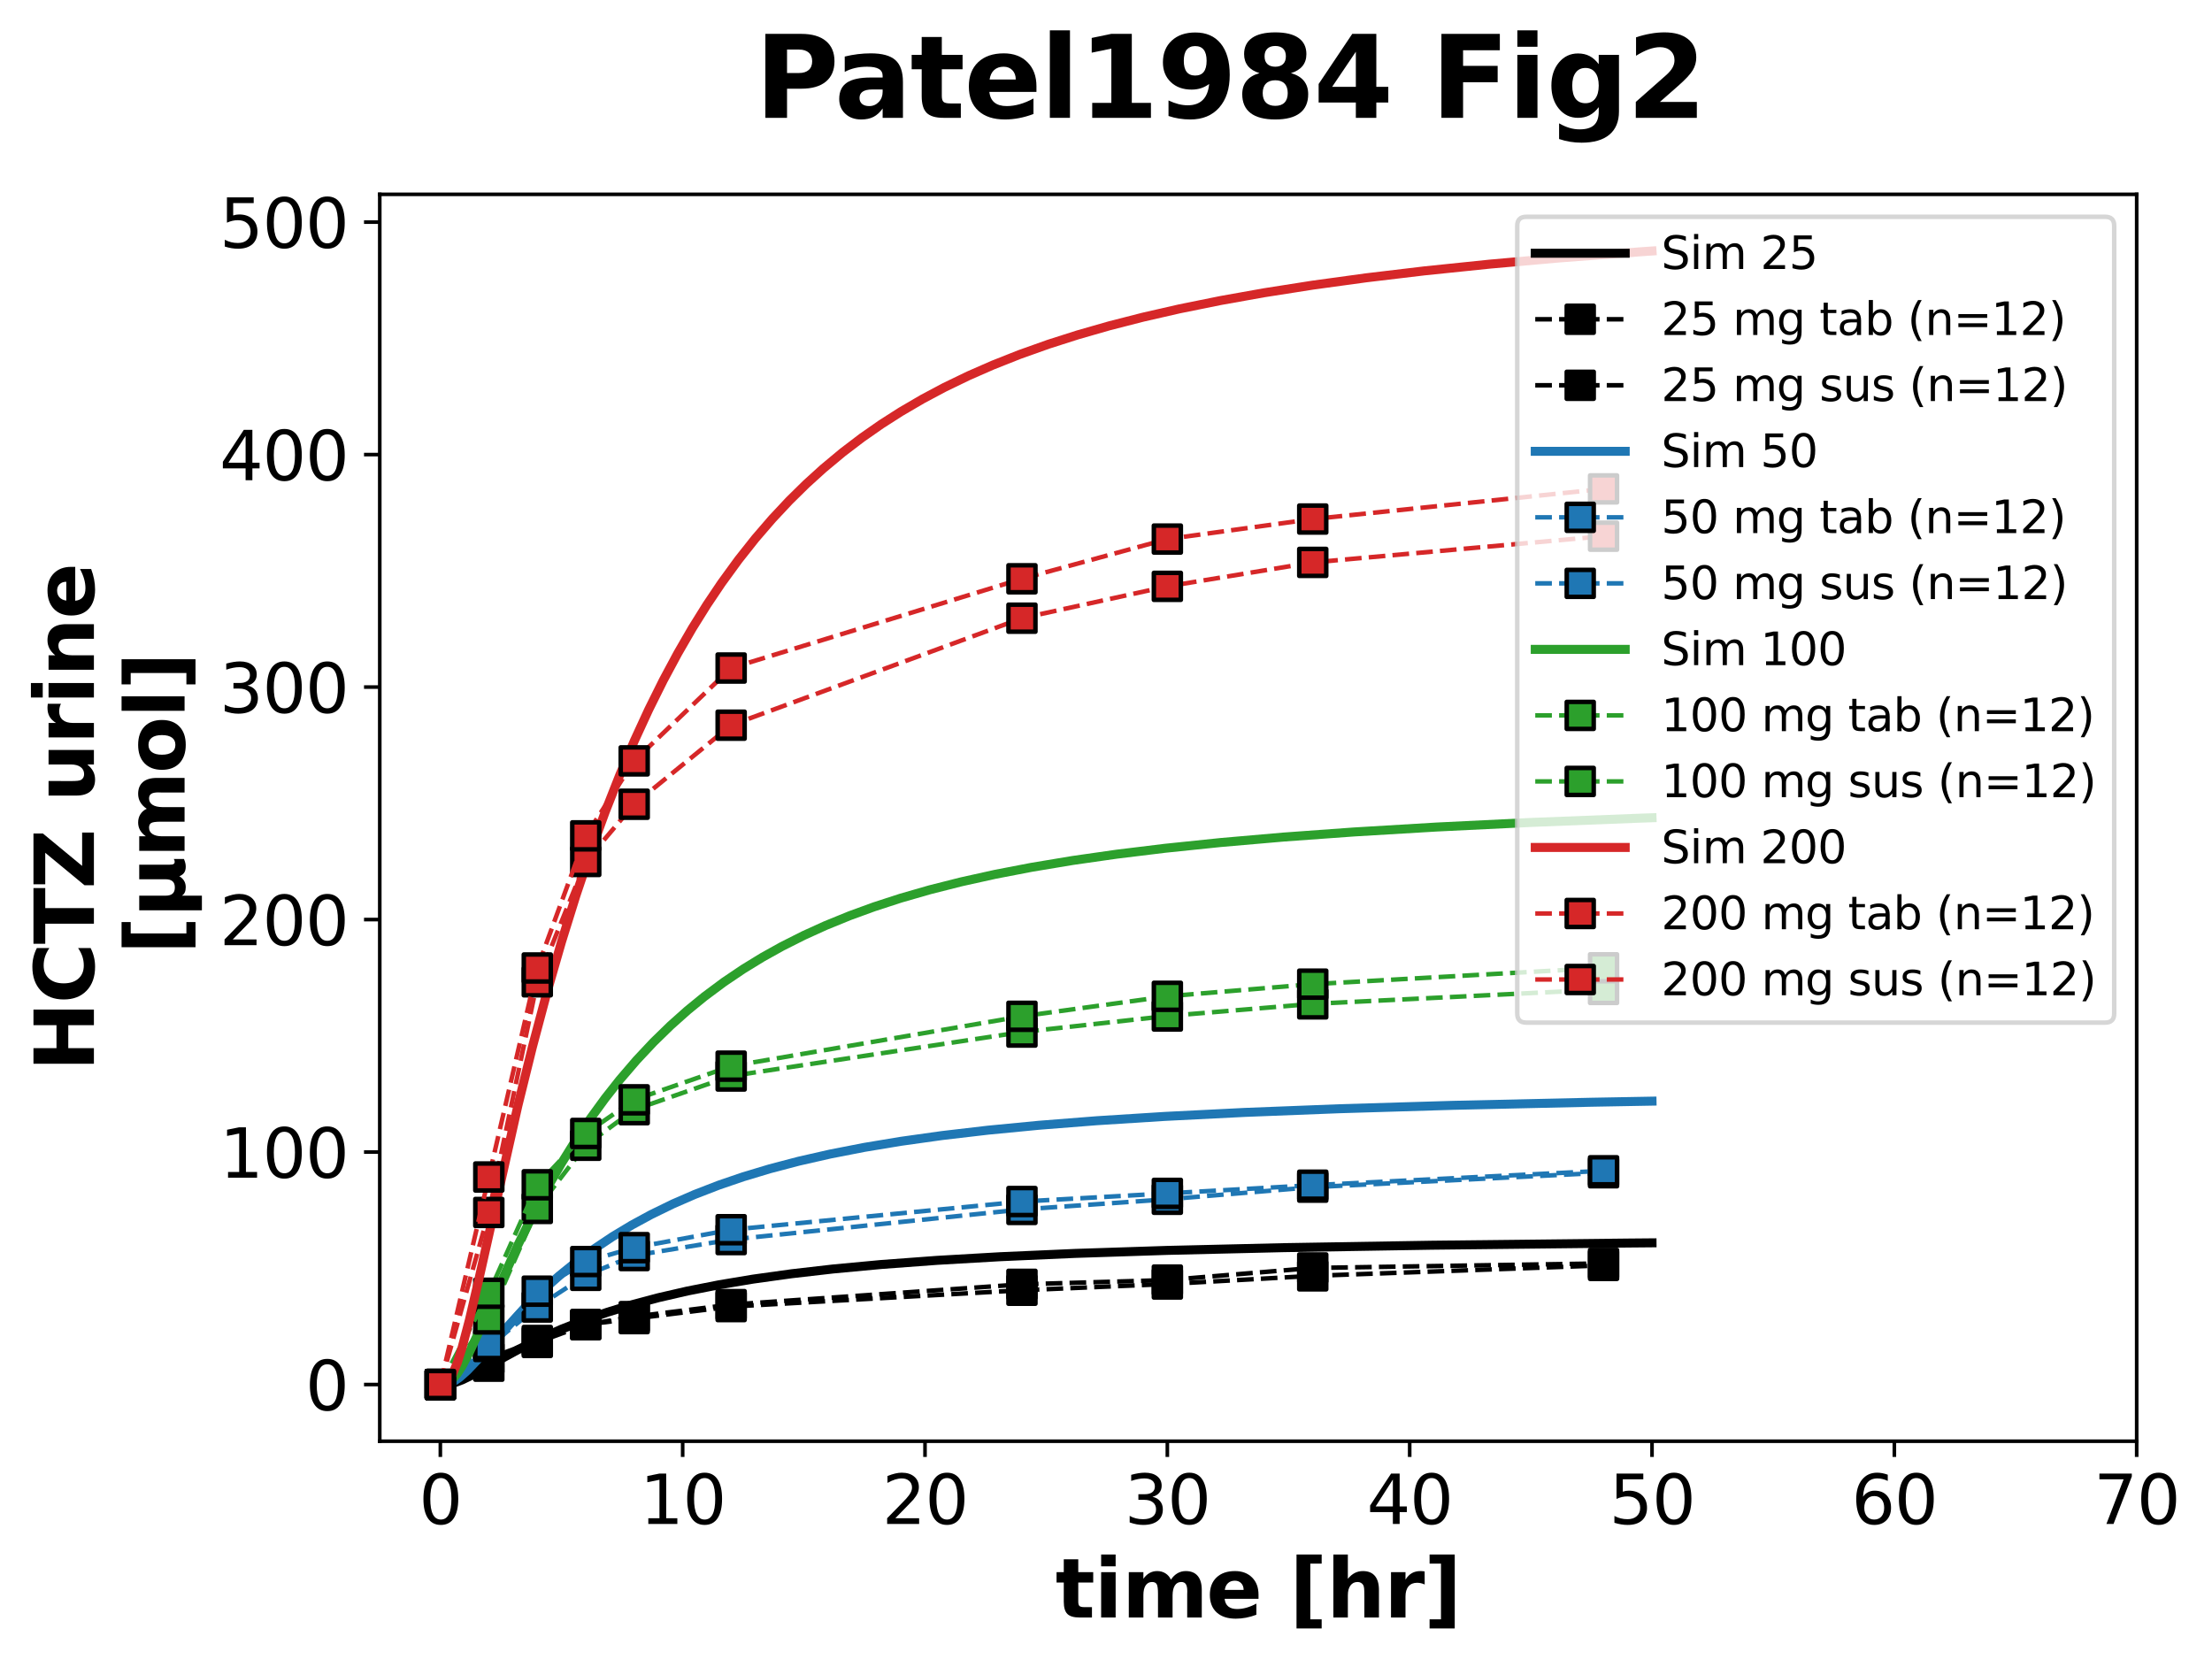 <?xml version="1.0" encoding="utf-8" standalone="no"?>
<!DOCTYPE svg PUBLIC "-//W3C//DTD SVG 1.1//EN"
  "http://www.w3.org/Graphics/SVG/1.1/DTD/svg11.dtd">
<svg xmlns:xlink="http://www.w3.org/1999/xlink" width="491.771pt" height="370.538pt" viewBox="0 0 491.771 370.538" xmlns="http://www.w3.org/2000/svg" version="1.1">
 <defs>
  <style type="text/css">*{stroke-linejoin: round; stroke-linecap: butt}</style>
 </defs>
 <g id="figure_1">
  <g id="patch_1">
   <path d="M -0 370.538 
L 491.771 370.538 
L 491.771 0 
L -0 0 
z
" style="fill: #ffffff"/>
  </g>
  <g id="axes_1">
   <g id="patch_2">
    <path d="M 84.428 320.4 
L 475.028 320.4 
L 475.028 43.2 
L 84.428 43.2 
z
" style="fill: #ffffff"/>
   </g>
   <g id="matplotlib.axis_1">
    <g id="xtick_1">
     <g id="line2d_1">
      <defs>
       <path id="m428444a5f5" d="M 0 0 
L 0 3.5 
" style="stroke: #000000; stroke-width: 0.8"/>
      </defs>
      <g>
       <use xlink:href="#m428444a5f5" x="97.897" y="320.4" style="stroke: #000000; stroke-width: 0.8"/>
      </g>
     </g>
     <g id="text_1">
      <!-- 0 -->
      <g transform="translate(93.125 338.798) scale(0.15 -0.15)">
       <defs>
        <path id="DejaVuSans-30" d="M 2034 4250 
Q 1547 4250 1301 3770 
Q 1056 3291 1056 2328 
Q 1056 1369 1301 889 
Q 1547 409 2034 409 
Q 2525 409 2770 889 
Q 3016 1369 3016 2328 
Q 3016 3291 2770 3770 
Q 2525 4250 2034 4250 
z
M 2034 4750 
Q 2819 4750 3233 4129 
Q 3647 3509 3647 2328 
Q 3647 1150 3233 529 
Q 2819 -91 2034 -91 
Q 1250 -91 836 529 
Q 422 1150 422 2328 
Q 422 3509 836 4129 
Q 1250 4750 2034 4750 
z
" transform="scale(0.016)"/>
       </defs>
       <use xlink:href="#DejaVuSans-30"/>
      </g>
     </g>
    </g>
    <g id="xtick_2">
     <g id="line2d_2">
      <g>
       <use xlink:href="#m428444a5f5" x="151.772" y="320.4" style="stroke: #000000; stroke-width: 0.8"/>
      </g>
     </g>
     <g id="text_2">
      <!-- 10 -->
      <g transform="translate(142.229 338.798) scale(0.15 -0.15)">
       <defs>
        <path id="DejaVuSans-31" d="M 794 531 
L 1825 531 
L 1825 4091 
L 703 3866 
L 703 4441 
L 1819 4666 
L 2450 4666 
L 2450 531 
L 3481 531 
L 3481 0 
L 794 0 
L 794 531 
z
" transform="scale(0.016)"/>
       </defs>
       <use xlink:href="#DejaVuSans-31"/>
       <use xlink:href="#DejaVuSans-30" x="63.623"/>
      </g>
     </g>
    </g>
    <g id="xtick_3">
     <g id="line2d_3">
      <g>
       <use xlink:href="#m428444a5f5" x="205.648" y="320.4" style="stroke: #000000; stroke-width: 0.8"/>
      </g>
     </g>
     <g id="text_3">
      <!-- 20 -->
      <g transform="translate(196.105 338.798) scale(0.15 -0.15)">
       <defs>
        <path id="DejaVuSans-32" d="M 1228 531 
L 3431 531 
L 3431 0 
L 469 0 
L 469 531 
Q 828 903 1448 1529 
Q 2069 2156 2228 2338 
Q 2531 2678 2651 2914 
Q 2772 3150 2772 3378 
Q 2772 3750 2511 3984 
Q 2250 4219 1831 4219 
Q 1534 4219 1204 4116 
Q 875 4013 500 3803 
L 500 4441 
Q 881 4594 1212 4672 
Q 1544 4750 1819 4750 
Q 2544 4750 2975 4387 
Q 3406 4025 3406 3419 
Q 3406 3131 3298 2873 
Q 3191 2616 2906 2266 
Q 2828 2175 2409 1742 
Q 1991 1309 1228 531 
z
" transform="scale(0.016)"/>
       </defs>
       <use xlink:href="#DejaVuSans-32"/>
       <use xlink:href="#DejaVuSans-30" x="63.623"/>
      </g>
     </g>
    </g>
    <g id="xtick_4">
     <g id="line2d_4">
      <g>
       <use xlink:href="#m428444a5f5" x="259.524" y="320.4" style="stroke: #000000; stroke-width: 0.8"/>
      </g>
     </g>
     <g id="text_4">
      <!-- 30 -->
      <g transform="translate(249.98 338.798) scale(0.15 -0.15)">
       <defs>
        <path id="DejaVuSans-33" d="M 2597 2516 
Q 3050 2419 3304 2112 
Q 3559 1806 3559 1356 
Q 3559 666 3084 287 
Q 2609 -91 1734 -91 
Q 1441 -91 1130 -33 
Q 819 25 488 141 
L 488 750 
Q 750 597 1062 519 
Q 1375 441 1716 441 
Q 2309 441 2620 675 
Q 2931 909 2931 1356 
Q 2931 1769 2642 2001 
Q 2353 2234 1838 2234 
L 1294 2234 
L 1294 2753 
L 1863 2753 
Q 2328 2753 2575 2939 
Q 2822 3125 2822 3475 
Q 2822 3834 2567 4026 
Q 2313 4219 1838 4219 
Q 1578 4219 1281 4162 
Q 984 4106 628 3988 
L 628 4550 
Q 988 4650 1302 4700 
Q 1616 4750 1894 4750 
Q 2613 4750 3031 4423 
Q 3450 4097 3450 3541 
Q 3450 3153 3228 2886 
Q 3006 2619 2597 2516 
z
" transform="scale(0.016)"/>
       </defs>
       <use xlink:href="#DejaVuSans-33"/>
       <use xlink:href="#DejaVuSans-30" x="63.623"/>
      </g>
     </g>
    </g>
    <g id="xtick_5">
     <g id="line2d_5">
      <g>
       <use xlink:href="#m428444a5f5" x="313.4" y="320.4" style="stroke: #000000; stroke-width: 0.8"/>
      </g>
     </g>
     <g id="text_5">
      <!-- 40 -->
      <g transform="translate(303.856 338.798) scale(0.15 -0.15)">
       <defs>
        <path id="DejaVuSans-34" d="M 2419 4116 
L 825 1625 
L 2419 1625 
L 2419 4116 
z
M 2253 4666 
L 3047 4666 
L 3047 1625 
L 3713 1625 
L 3713 1100 
L 3047 1100 
L 3047 0 
L 2419 0 
L 2419 1100 
L 313 1100 
L 313 1709 
L 2253 4666 
z
" transform="scale(0.016)"/>
       </defs>
       <use xlink:href="#DejaVuSans-34"/>
       <use xlink:href="#DejaVuSans-30" x="63.623"/>
      </g>
     </g>
    </g>
    <g id="xtick_6">
     <g id="line2d_6">
      <g>
       <use xlink:href="#m428444a5f5" x="367.276" y="320.4" style="stroke: #000000; stroke-width: 0.8"/>
      </g>
     </g>
     <g id="text_6">
      <!-- 50 -->
      <g transform="translate(357.732 338.798) scale(0.15 -0.15)">
       <defs>
        <path id="DejaVuSans-35" d="M 691 4666 
L 3169 4666 
L 3169 4134 
L 1269 4134 
L 1269 2991 
Q 1406 3038 1543 3061 
Q 1681 3084 1819 3084 
Q 2600 3084 3056 2656 
Q 3513 2228 3513 1497 
Q 3513 744 3044 326 
Q 2575 -91 1722 -91 
Q 1428 -91 1123 -41 
Q 819 9 494 109 
L 494 744 
Q 775 591 1075 516 
Q 1375 441 1709 441 
Q 2250 441 2565 725 
Q 2881 1009 2881 1497 
Q 2881 1984 2565 2268 
Q 2250 2553 1709 2553 
Q 1456 2553 1204 2497 
Q 953 2441 691 2322 
L 691 4666 
z
" transform="scale(0.016)"/>
       </defs>
       <use xlink:href="#DejaVuSans-35"/>
       <use xlink:href="#DejaVuSans-30" x="63.623"/>
      </g>
     </g>
    </g>
    <g id="xtick_7">
     <g id="line2d_7">
      <g>
       <use xlink:href="#m428444a5f5" x="421.152" y="320.4" style="stroke: #000000; stroke-width: 0.8"/>
      </g>
     </g>
     <g id="text_7">
      <!-- 60 -->
      <g transform="translate(411.608 338.798) scale(0.15 -0.15)">
       <defs>
        <path id="DejaVuSans-36" d="M 2113 2584 
Q 1688 2584 1439 2293 
Q 1191 2003 1191 1497 
Q 1191 994 1439 701 
Q 1688 409 2113 409 
Q 2538 409 2786 701 
Q 3034 994 3034 1497 
Q 3034 2003 2786 2293 
Q 2538 2584 2113 2584 
z
M 3366 4563 
L 3366 3988 
Q 3128 4100 2886 4159 
Q 2644 4219 2406 4219 
Q 1781 4219 1451 3797 
Q 1122 3375 1075 2522 
Q 1259 2794 1537 2939 
Q 1816 3084 2150 3084 
Q 2853 3084 3261 2657 
Q 3669 2231 3669 1497 
Q 3669 778 3244 343 
Q 2819 -91 2113 -91 
Q 1303 -91 875 529 
Q 447 1150 447 2328 
Q 447 3434 972 4092 
Q 1497 4750 2381 4750 
Q 2619 4750 2861 4703 
Q 3103 4656 3366 4563 
z
" transform="scale(0.016)"/>
       </defs>
       <use xlink:href="#DejaVuSans-36"/>
       <use xlink:href="#DejaVuSans-30" x="63.623"/>
      </g>
     </g>
    </g>
    <g id="xtick_8">
     <g id="line2d_8">
      <g>
       <use xlink:href="#m428444a5f5" x="475.028" y="320.4" style="stroke: #000000; stroke-width: 0.8"/>
      </g>
     </g>
     <g id="text_8">
      <!-- 70 -->
      <g transform="translate(465.484 338.798) scale(0.15 -0.15)">
       <defs>
        <path id="DejaVuSans-37" d="M 525 4666 
L 3525 4666 
L 3525 4397 
L 1831 0 
L 1172 0 
L 2766 4134 
L 525 4134 
L 525 4666 
z
" transform="scale(0.016)"/>
       </defs>
       <use xlink:href="#DejaVuSans-37"/>
       <use xlink:href="#DejaVuSans-30" x="63.623"/>
      </g>
     </g>
    </g>
    <g id="text_9">
     <!-- time [hr] -->
     <g transform="translate(234.653 359.594) scale(0.18 -0.18)">
      <defs>
       <path id="DejaVuSans-Bold-74" d="M 1759 4494 
L 1759 3500 
L 2913 3500 
L 2913 2700 
L 1759 2700 
L 1759 1216 
Q 1759 972 1856 886 
Q 1953 800 2241 800 
L 2816 800 
L 2816 0 
L 1856 0 
Q 1194 0 917 276 
Q 641 553 641 1216 
L 641 2700 
L 84 2700 
L 84 3500 
L 641 3500 
L 641 4494 
L 1759 4494 
z
" transform="scale(0.016)"/>
       <path id="DejaVuSans-Bold-69" d="M 538 3500 
L 1656 3500 
L 1656 0 
L 538 0 
L 538 3500 
z
M 538 4863 
L 1656 4863 
L 1656 3950 
L 538 3950 
L 538 4863 
z
" transform="scale(0.016)"/>
       <path id="DejaVuSans-Bold-6d" d="M 3781 2919 
Q 3994 3244 4286 3414 
Q 4578 3584 4928 3584 
Q 5531 3584 5847 3212 
Q 6163 2841 6163 2131 
L 6163 0 
L 5038 0 
L 5038 1825 
Q 5041 1866 5042 1909 
Q 5044 1953 5044 2034 
Q 5044 2406 4934 2573 
Q 4825 2741 4581 2741 
Q 4263 2741 4089 2478 
Q 3916 2216 3909 1719 
L 3909 0 
L 2784 0 
L 2784 1825 
Q 2784 2406 2684 2573 
Q 2584 2741 2328 2741 
Q 2006 2741 1831 2477 
Q 1656 2213 1656 1722 
L 1656 0 
L 531 0 
L 531 3500 
L 1656 3500 
L 1656 2988 
Q 1863 3284 2130 3434 
Q 2397 3584 2719 3584 
Q 3081 3584 3359 3409 
Q 3638 3234 3781 2919 
z
" transform="scale(0.016)"/>
       <path id="DejaVuSans-Bold-65" d="M 4031 1759 
L 4031 1441 
L 1416 1441 
Q 1456 1047 1700 850 
Q 1944 653 2381 653 
Q 2734 653 3104 758 
Q 3475 863 3866 1075 
L 3866 213 
Q 3469 63 3072 -14 
Q 2675 -91 2278 -91 
Q 1328 -91 801 392 
Q 275 875 275 1747 
Q 275 2603 792 3093 
Q 1309 3584 2216 3584 
Q 3041 3584 3536 3087 
Q 4031 2591 4031 1759 
z
M 2881 2131 
Q 2881 2450 2695 2645 
Q 2509 2841 2209 2841 
Q 1884 2841 1681 2658 
Q 1478 2475 1428 2131 
L 2881 2131 
z
" transform="scale(0.016)"/>
       <path id="DejaVuSans-Bold-20" transform="scale(0.016)"/>
       <path id="DejaVuSans-Bold-5b" d="M 550 4863 
L 2491 4863 
L 2491 4159 
L 1613 4159 
L 1613 -141 
L 2491 -141 
L 2491 -844 
L 550 -844 
L 550 4863 
z
" transform="scale(0.016)"/>
       <path id="DejaVuSans-Bold-68" d="M 4056 2131 
L 4056 0 
L 2931 0 
L 2931 347 
L 2931 1625 
Q 2931 2084 2911 2256 
Q 2891 2428 2841 2509 
Q 2775 2619 2662 2680 
Q 2550 2741 2406 2741 
Q 2056 2741 1856 2470 
Q 1656 2200 1656 1722 
L 1656 0 
L 538 0 
L 538 4863 
L 1656 4863 
L 1656 2988 
Q 1909 3294 2193 3439 
Q 2478 3584 2822 3584 
Q 3428 3584 3742 3212 
Q 4056 2841 4056 2131 
z
" transform="scale(0.016)"/>
       <path id="DejaVuSans-Bold-72" d="M 3138 2547 
Q 2991 2616 2845 2648 
Q 2700 2681 2553 2681 
Q 2122 2681 1889 2404 
Q 1656 2128 1656 1613 
L 1656 0 
L 538 0 
L 538 3500 
L 1656 3500 
L 1656 2925 
Q 1872 3269 2151 3426 
Q 2431 3584 2822 3584 
Q 2878 3584 2943 3579 
Q 3009 3575 3134 3559 
L 3138 2547 
z
" transform="scale(0.016)"/>
       <path id="DejaVuSans-Bold-5d" d="M 2375 -844 
L 434 -844 
L 434 -141 
L 1313 -141 
L 1313 4159 
L 434 4159 
L 434 4863 
L 2375 4863 
L 2375 -844 
z
" transform="scale(0.016)"/>
      </defs>
      <use xlink:href="#DejaVuSans-Bold-74"/>
      <use xlink:href="#DejaVuSans-Bold-69" x="47.803"/>
      <use xlink:href="#DejaVuSans-Bold-6d" x="82.08"/>
      <use xlink:href="#DejaVuSans-Bold-65" x="186.279"/>
      <use xlink:href="#DejaVuSans-Bold-20" x="254.102"/>
      <use xlink:href="#DejaVuSans-Bold-5b" x="288.916"/>
      <use xlink:href="#DejaVuSans-Bold-68" x="334.619"/>
      <use xlink:href="#DejaVuSans-Bold-72" x="405.811"/>
      <use xlink:href="#DejaVuSans-Bold-5d" x="455.127"/>
     </g>
    </g>
   </g>
   <g id="matplotlib.axis_2">
    <g id="ytick_1">
     <g id="line2d_9">
      <defs>
       <path id="m9e4edaabf1" d="M 0 0 
L -3.5 0 
" style="stroke: #000000; stroke-width: 0.8"/>
      </defs>
      <g>
       <use xlink:href="#m9e4edaabf1" x="84.428" y="307.8" style="stroke: #000000; stroke-width: 0.8"/>
      </g>
     </g>
     <g id="text_10">
      <!-- 0 -->
      <g transform="translate(67.884 313.499) scale(0.15 -0.15)">
       <use xlink:href="#DejaVuSans-30"/>
      </g>
     </g>
    </g>
    <g id="ytick_2">
     <g id="line2d_10">
      <g>
       <use xlink:href="#m9e4edaabf1" x="84.428" y="256.116" style="stroke: #000000; stroke-width: 0.8"/>
      </g>
     </g>
     <g id="text_11">
      <!-- 100 -->
      <g transform="translate(48.796 261.815) scale(0.15 -0.15)">
       <use xlink:href="#DejaVuSans-31"/>
       <use xlink:href="#DejaVuSans-30" x="63.623"/>
       <use xlink:href="#DejaVuSans-30" x="127.246"/>
      </g>
     </g>
    </g>
    <g id="ytick_3">
     <g id="line2d_11">
      <g>
       <use xlink:href="#m9e4edaabf1" x="84.428" y="204.432" style="stroke: #000000; stroke-width: 0.8"/>
      </g>
     </g>
     <g id="text_12">
      <!-- 200 -->
      <g transform="translate(48.796 210.13) scale(0.15 -0.15)">
       <use xlink:href="#DejaVuSans-32"/>
       <use xlink:href="#DejaVuSans-30" x="63.623"/>
       <use xlink:href="#DejaVuSans-30" x="127.246"/>
      </g>
     </g>
    </g>
    <g id="ytick_4">
     <g id="line2d_12">
      <g>
       <use xlink:href="#m9e4edaabf1" x="84.428" y="152.747" style="stroke: #000000; stroke-width: 0.8"/>
      </g>
     </g>
     <g id="text_13">
      <!-- 300 -->
      <g transform="translate(48.796 158.446) scale(0.15 -0.15)">
       <use xlink:href="#DejaVuSans-33"/>
       <use xlink:href="#DejaVuSans-30" x="63.623"/>
       <use xlink:href="#DejaVuSans-30" x="127.246"/>
      </g>
     </g>
    </g>
    <g id="ytick_5">
     <g id="line2d_13">
      <g>
       <use xlink:href="#m9e4edaabf1" x="84.428" y="101.063" style="stroke: #000000; stroke-width: 0.8"/>
      </g>
     </g>
     <g id="text_14">
      <!-- 400 -->
      <g transform="translate(48.796 106.762) scale(0.15 -0.15)">
       <use xlink:href="#DejaVuSans-34"/>
       <use xlink:href="#DejaVuSans-30" x="63.623"/>
       <use xlink:href="#DejaVuSans-30" x="127.246"/>
      </g>
     </g>
    </g>
    <g id="ytick_6">
     <g id="line2d_14">
      <g>
       <use xlink:href="#m9e4edaabf1" x="84.428" y="49.379" style="stroke: #000000; stroke-width: 0.8"/>
      </g>
     </g>
     <g id="text_15">
      <!-- 500 -->
      <g transform="translate(48.796 55.078) scale(0.15 -0.15)">
       <use xlink:href="#DejaVuSans-35"/>
       <use xlink:href="#DejaVuSans-30" x="63.623"/>
       <use xlink:href="#DejaVuSans-30" x="127.246"/>
      </g>
     </g>
    </g>
    <g id="text_16">
     <!-- HCTZ urine -->
     <g transform="translate(20.877 238.178) rotate(-90) scale(0.18 -0.18)">
      <defs>
       <path id="DejaVuSans-Bold-48" d="M 588 4666 
L 1791 4666 
L 1791 2888 
L 3566 2888 
L 3566 4666 
L 4769 4666 
L 4769 0 
L 3566 0 
L 3566 1978 
L 1791 1978 
L 1791 0 
L 588 0 
L 588 4666 
z
" transform="scale(0.016)"/>
       <path id="DejaVuSans-Bold-43" d="M 4288 256 
Q 3956 84 3597 -3 
Q 3238 -91 2847 -91 
Q 1681 -91 1000 561 
Q 319 1213 319 2328 
Q 319 3447 1000 4098 
Q 1681 4750 2847 4750 
Q 3238 4750 3597 4662 
Q 3956 4575 4288 4403 
L 4288 3438 
Q 3953 3666 3628 3772 
Q 3303 3878 2944 3878 
Q 2300 3878 1931 3465 
Q 1563 3053 1563 2328 
Q 1563 1606 1931 1193 
Q 2300 781 2944 781 
Q 3303 781 3628 887 
Q 3953 994 4288 1222 
L 4288 256 
z
" transform="scale(0.016)"/>
       <path id="DejaVuSans-Bold-54" d="M 31 4666 
L 4331 4666 
L 4331 3756 
L 2784 3756 
L 2784 0 
L 1581 0 
L 1581 3756 
L 31 3756 
L 31 4666 
z
" transform="scale(0.016)"/>
       <path id="DejaVuSans-Bold-5a" d="M 359 4666 
L 4281 4666 
L 4281 3938 
L 1778 909 
L 4353 909 
L 4353 0 
L 288 0 
L 288 728 
L 2791 3756 
L 359 3756 
L 359 4666 
z
" transform="scale(0.016)"/>
       <path id="DejaVuSans-Bold-75" d="M 500 1363 
L 500 3500 
L 1625 3500 
L 1625 3150 
Q 1625 2866 1622 2436 
Q 1619 2006 1619 1863 
Q 1619 1441 1641 1255 
Q 1663 1069 1716 984 
Q 1784 875 1895 815 
Q 2006 756 2150 756 
Q 2500 756 2700 1025 
Q 2900 1294 2900 1772 
L 2900 3500 
L 4019 3500 
L 4019 0 
L 2900 0 
L 2900 506 
Q 2647 200 2364 54 
Q 2081 -91 1741 -91 
Q 1134 -91 817 281 
Q 500 653 500 1363 
z
" transform="scale(0.016)"/>
       <path id="DejaVuSans-Bold-6e" d="M 4056 2131 
L 4056 0 
L 2931 0 
L 2931 347 
L 2931 1631 
Q 2931 2084 2911 2256 
Q 2891 2428 2841 2509 
Q 2775 2619 2662 2680 
Q 2550 2741 2406 2741 
Q 2056 2741 1856 2470 
Q 1656 2200 1656 1722 
L 1656 0 
L 538 0 
L 538 3500 
L 1656 3500 
L 1656 2988 
Q 1909 3294 2193 3439 
Q 2478 3584 2822 3584 
Q 3428 3584 3742 3212 
Q 4056 2841 4056 2131 
z
" transform="scale(0.016)"/>
      </defs>
      <use xlink:href="#DejaVuSans-Bold-48"/>
      <use xlink:href="#DejaVuSans-Bold-43" x="83.691"/>
      <use xlink:href="#DejaVuSans-Bold-54" x="157.08"/>
      <use xlink:href="#DejaVuSans-Bold-5a" x="225.293"/>
      <use xlink:href="#DejaVuSans-Bold-20" x="297.803"/>
      <use xlink:href="#DejaVuSans-Bold-75" x="332.617"/>
      <use xlink:href="#DejaVuSans-Bold-72" x="403.809"/>
      <use xlink:href="#DejaVuSans-Bold-69" x="453.125"/>
      <use xlink:href="#DejaVuSans-Bold-6e" x="487.402"/>
      <use xlink:href="#DejaVuSans-Bold-65" x="558.594"/>
     </g>
     <!--  [µmol] -->
     <g transform="translate(41.033 218.429) rotate(-90) scale(0.18 -0.18)">
      <defs>
       <path id="DejaVuSans-Bold-b5" d="M 544 -1338 
L 544 3500 
L 1672 3500 
L 1672 1466 
Q 1672 1103 1828 926 
Q 1984 750 2303 750 
Q 2625 750 2781 926 
Q 2938 1103 2938 1466 
L 2938 3500 
L 4063 3500 
L 4063 1159 
Q 4063 938 4114 850 
Q 4166 763 4288 763 
Q 4344 763 4395 778 
Q 4447 794 4506 831 
L 4506 50 
Q 4341 -22 4195 -56 
Q 4050 -91 3909 -91 
Q 3631 -91 3454 26 
Q 3278 144 3169 403 
Q 3022 156 2811 32 
Q 2600 -91 2322 -91 
Q 2091 -91 1928 -17 
Q 1766 56 1672 206 
L 1672 -1338 
L 544 -1338 
z
" transform="scale(0.016)"/>
       <path id="DejaVuSans-Bold-6f" d="M 2203 2784 
Q 1831 2784 1636 2517 
Q 1441 2250 1441 1747 
Q 1441 1244 1636 976 
Q 1831 709 2203 709 
Q 2569 709 2762 976 
Q 2956 1244 2956 1747 
Q 2956 2250 2762 2517 
Q 2569 2784 2203 2784 
z
M 2203 3584 
Q 3106 3584 3614 3096 
Q 4122 2609 4122 1747 
Q 4122 884 3614 396 
Q 3106 -91 2203 -91 
Q 1297 -91 786 396 
Q 275 884 275 1747 
Q 275 2609 786 3096 
Q 1297 3584 2203 3584 
z
" transform="scale(0.016)"/>
       <path id="DejaVuSans-Bold-6c" d="M 538 4863 
L 1656 4863 
L 1656 0 
L 538 0 
L 538 4863 
z
" transform="scale(0.016)"/>
      </defs>
      <use xlink:href="#DejaVuSans-Bold-20"/>
      <use xlink:href="#DejaVuSans-Bold-5b" x="34.814"/>
      <use xlink:href="#DejaVuSans-Bold-b5" x="80.518"/>
      <use xlink:href="#DejaVuSans-Bold-6d" x="154.102"/>
      <use xlink:href="#DejaVuSans-Bold-6f" x="258.301"/>
      <use xlink:href="#DejaVuSans-Bold-6c" x="327.002"/>
      <use xlink:href="#DejaVuSans-Bold-5d" x="361.279"/>
     </g>
    </g>
   </g>
   <g id="line2d_15">
    <path d="M 97.897 307.8 
L 99.513 307.721 
L 101.129 307.369 
L 102.745 306.769 
L 104.9 305.724 
L 109.211 303.314 
L 115.137 300.05 
L 119.986 297.644 
L 124.835 295.497 
L 129.683 293.589 
L 135.071 291.717 
L 140.459 290.073 
L 146.385 288.494 
L 152.85 287.006 
L 159.854 285.628 
L 167.396 284.37 
L 176.017 283.169 
L 185.175 282.117 
L 195.951 281.112 
L 208.342 280.195 
L 222.35 279.387 
L 239.051 278.652 
L 259.524 277.982 
L 285.385 277.372 
L 318.249 276.831 
L 361.888 276.347 
L 367.276 276.3 
L 367.276 276.3 
" clip-path="url(#p5780798d6b)" style="fill: none; stroke: #000000; stroke-width: 2; stroke-linecap: square"/>
   </g>
   <g id="line2d_16">
    <path d="M 97.897 307.8 
L 108.672 303.725 
L 119.447 298.446 
L 130.222 294.481 
L 140.997 293.145 
L 162.548 290.472 
L 227.199 286.837 
L 259.524 285.457 
L 291.85 283.638 
L 356.501 281.314 
" clip-path="url(#p5780798d6b)" style="fill: none; stroke-dasharray: 3.7,1.6; stroke-dashoffset: 0; stroke: #000000"/>
    <defs>
     <path id="m44ea434e4f" d="M -3 3 
L 3 3 
L 3 -3 
L -3 -3 
z
" style="stroke: #000000; stroke-linejoin: miter"/>
    </defs>
    <g clip-path="url(#p5780798d6b)">
     <use xlink:href="#m44ea434e4f" x="97.897" y="307.8" style="stroke: #000000; stroke-linejoin: miter"/>
     <use xlink:href="#m44ea434e4f" x="108.672" y="303.725" style="stroke: #000000; stroke-linejoin: miter"/>
     <use xlink:href="#m44ea434e4f" x="119.447" y="298.446" style="stroke: #000000; stroke-linejoin: miter"/>
     <use xlink:href="#m44ea434e4f" x="130.222" y="294.481" style="stroke: #000000; stroke-linejoin: miter"/>
     <use xlink:href="#m44ea434e4f" x="140.997" y="293.145" style="stroke: #000000; stroke-linejoin: miter"/>
     <use xlink:href="#m44ea434e4f" x="162.548" y="290.472" style="stroke: #000000; stroke-linejoin: miter"/>
     <use xlink:href="#m44ea434e4f" x="227.199" y="286.837" style="stroke: #000000; stroke-linejoin: miter"/>
     <use xlink:href="#m44ea434e4f" x="259.524" y="285.457" style="stroke: #000000; stroke-linejoin: miter"/>
     <use xlink:href="#m44ea434e4f" x="291.85" y="283.638" style="stroke: #000000; stroke-linejoin: miter"/>
     <use xlink:href="#m44ea434e4f" x="356.501" y="281.314" style="stroke: #000000; stroke-linejoin: miter"/>
    </g>
   </g>
   <g id="line2d_17">
    <path d="M 97.897 307.8 
L 108.672 301.973 
L 119.447 298.008 
L 130.222 294.481 
L 140.997 292.707 
L 162.548 290.035 
L 227.199 285.523 
L 259.524 284.58 
L 291.85 281.885 
L 356.501 280.876 
" clip-path="url(#p5780798d6b)" style="fill: none; stroke-dasharray: 3.7,1.6; stroke-dashoffset: 0; stroke: #000000"/>
    <g clip-path="url(#p5780798d6b)">
     <use xlink:href="#m44ea434e4f" x="97.897" y="307.8" style="stroke: #000000; stroke-linejoin: miter"/>
     <use xlink:href="#m44ea434e4f" x="108.672" y="301.973" style="stroke: #000000; stroke-linejoin: miter"/>
     <use xlink:href="#m44ea434e4f" x="119.447" y="298.008" style="stroke: #000000; stroke-linejoin: miter"/>
     <use xlink:href="#m44ea434e4f" x="130.222" y="294.481" style="stroke: #000000; stroke-linejoin: miter"/>
     <use xlink:href="#m44ea434e4f" x="140.997" y="292.707" style="stroke: #000000; stroke-linejoin: miter"/>
     <use xlink:href="#m44ea434e4f" x="162.548" y="290.035" style="stroke: #000000; stroke-linejoin: miter"/>
     <use xlink:href="#m44ea434e4f" x="227.199" y="285.523" style="stroke: #000000; stroke-linejoin: miter"/>
     <use xlink:href="#m44ea434e4f" x="259.524" y="284.58" style="stroke: #000000; stroke-linejoin: miter"/>
     <use xlink:href="#m44ea434e4f" x="291.85" y="281.885" style="stroke: #000000; stroke-linejoin: miter"/>
     <use xlink:href="#m44ea434e4f" x="356.501" y="280.876" style="stroke: #000000; stroke-linejoin: miter"/>
    </g>
   </g>
   <g id="line2d_18">
    <path d="M 97.897 307.8 
L 98.974 307.747 
L 100.052 307.472 
L 101.129 306.938 
L 102.207 306.183 
L 103.823 304.744 
L 105.978 302.485 
L 116.753 290.637 
L 120.524 286.986 
L 124.296 283.647 
L 128.067 280.6 
L 131.838 277.821 
L 136.148 274.941 
L 140.459 272.346 
L 144.769 270.006 
L 149.617 267.644 
L 154.466 265.536 
L 159.854 263.455 
L 165.241 261.615 
L 171.168 259.833 
L 177.633 258.136 
L 184.637 256.547 
L 192.179 255.077 
L 200.261 253.735 
L 209.42 252.45 
L 219.656 251.254 
L 230.97 250.164 
L 243.9 249.147 
L 258.985 248.194 
L 276.764 247.305 
L 297.776 246.488 
L 323.098 245.732 
L 353.807 245.044 
L 367.276 244.8 
L 367.276 244.8 
" clip-path="url(#p5780798d6b)" style="fill: none; stroke: #1f77b4; stroke-width: 2; stroke-linecap: square"/>
   </g>
   <g id="line2d_19">
    <path d="M 97.897 307.8 
L 108.672 299.343 
L 119.447 290.56 
L 130.222 283.528 
L 140.997 279.125 
L 162.548 275.576 
L 227.199 268.874 
L 259.524 266.617 
L 291.85 263.923 
L 356.501 260.723 
" clip-path="url(#p5780798d6b)" style="fill: none; stroke-dasharray: 3.7,1.6; stroke-dashoffset: 0; stroke: #1f77b4"/>
    <defs>
     <path id="m12dcb5d882" d="M -3 3 
L 3 3 
L 3 -3 
L -3 -3 
z
" style="stroke: #000000; stroke-linejoin: miter"/>
    </defs>
    <g clip-path="url(#p5780798d6b)">
     <use xlink:href="#m12dcb5d882" x="97.897" y="307.8" style="fill: #1f77b4; stroke: #000000; stroke-linejoin: miter"/>
     <use xlink:href="#m12dcb5d882" x="108.672" y="299.343" style="fill: #1f77b4; stroke: #000000; stroke-linejoin: miter"/>
     <use xlink:href="#m12dcb5d882" x="119.447" y="290.56" style="fill: #1f77b4; stroke: #000000; stroke-linejoin: miter"/>
     <use xlink:href="#m12dcb5d882" x="130.222" y="283.528" style="fill: #1f77b4; stroke: #000000; stroke-linejoin: miter"/>
     <use xlink:href="#m12dcb5d882" x="140.997" y="279.125" style="fill: #1f77b4; stroke: #000000; stroke-linejoin: miter"/>
     <use xlink:href="#m12dcb5d882" x="162.548" y="275.576" style="fill: #1f77b4; stroke: #000000; stroke-linejoin: miter"/>
     <use xlink:href="#m12dcb5d882" x="227.199" y="268.874" style="fill: #1f77b4; stroke: #000000; stroke-linejoin: miter"/>
     <use xlink:href="#m12dcb5d882" x="259.524" y="266.617" style="fill: #1f77b4; stroke: #000000; stroke-linejoin: miter"/>
     <use xlink:href="#m12dcb5d882" x="291.85" y="263.923" style="fill: #1f77b4; stroke: #000000; stroke-linejoin: miter"/>
     <use xlink:href="#m12dcb5d882" x="356.501" y="260.723" style="fill: #1f77b4; stroke: #000000; stroke-linejoin: miter"/>
    </g>
   </g>
   <g id="line2d_20">
    <path d="M 97.897 307.8 
L 108.672 298.905 
L 119.447 287.054 
L 130.222 280.461 
L 140.997 277.372 
L 162.548 273.386 
L 227.199 267.121 
L 259.524 265.302 
L 291.85 263.484 
L 356.501 260.285 
" clip-path="url(#p5780798d6b)" style="fill: none; stroke-dasharray: 3.7,1.6; stroke-dashoffset: 0; stroke: #1f77b4"/>
    <g clip-path="url(#p5780798d6b)">
     <use xlink:href="#m12dcb5d882" x="97.897" y="307.8" style="fill: #1f77b4; stroke: #000000; stroke-linejoin: miter"/>
     <use xlink:href="#m12dcb5d882" x="108.672" y="298.905" style="fill: #1f77b4; stroke: #000000; stroke-linejoin: miter"/>
     <use xlink:href="#m12dcb5d882" x="119.447" y="287.054" style="fill: #1f77b4; stroke: #000000; stroke-linejoin: miter"/>
     <use xlink:href="#m12dcb5d882" x="130.222" y="280.461" style="fill: #1f77b4; stroke: #000000; stroke-linejoin: miter"/>
     <use xlink:href="#m12dcb5d882" x="140.997" y="277.372" style="fill: #1f77b4; stroke: #000000; stroke-linejoin: miter"/>
     <use xlink:href="#m12dcb5d882" x="162.548" y="273.386" style="fill: #1f77b4; stroke: #000000; stroke-linejoin: miter"/>
     <use xlink:href="#m12dcb5d882" x="227.199" y="267.121" style="fill: #1f77b4; stroke: #000000; stroke-linejoin: miter"/>
     <use xlink:href="#m12dcb5d882" x="259.524" y="265.302" style="fill: #1f77b4; stroke: #000000; stroke-linejoin: miter"/>
     <use xlink:href="#m12dcb5d882" x="291.85" y="263.484" style="fill: #1f77b4; stroke: #000000; stroke-linejoin: miter"/>
     <use xlink:href="#m12dcb5d882" x="356.501" y="260.285" style="fill: #1f77b4; stroke: #000000; stroke-linejoin: miter"/>
    </g>
   </g>
   <g id="line2d_21">
    <path d="M 97.897 307.8 
L 98.974 307.694 
L 99.513 307.484 
L 100.59 306.672 
L 101.668 305.37 
L 102.745 303.675 
L 104.362 300.612 
L 106.517 295.974 
L 115.137 276.8 
L 118.369 270.266 
L 121.602 264.201 
L 124.835 258.588 
L 128.067 253.399 
L 131.3 248.604 
L 134.532 244.172 
L 137.765 240.073 
L 141.536 235.677 
L 145.307 231.66 
L 149.079 227.987 
L 152.85 224.625 
L 156.621 221.545 
L 160.931 218.338 
L 165.241 215.431 
L 169.551 212.792 
L 173.862 210.394 
L 178.71 207.952 
L 183.559 205.752 
L 188.947 203.558 
L 194.334 201.595 
L 200.261 199.669 
L 206.726 197.809 
L 213.73 196.038 
L 221.272 194.369 
L 229.354 192.813 
L 238.513 191.29 
L 248.21 189.904 
L 258.985 188.588 
L 271.377 187.305 
L 285.385 186.088 
L 301.009 184.958 
L 319.326 183.864 
L 340.338 182.842 
L 364.582 181.893 
L 367.276 181.8 
L 367.276 181.8 
" clip-path="url(#p5780798d6b)" style="fill: none; stroke: #2ca02c; stroke-width: 2; stroke-linecap: square"/>
   </g>
   <g id="line2d_22">
    <path d="M 97.897 307.8 
L 108.672 293.209 
L 119.447 268.653 
L 130.222 254.611 
L 140.997 246.703 
L 162.548 239.211 
L 227.199 229.441 
L 259.524 225.87 
L 291.85 223.175 
L 356.501 219.976 
" clip-path="url(#p5780798d6b)" style="fill: none; stroke-dasharray: 3.7,1.6; stroke-dashoffset: 0; stroke: #2ca02c"/>
    <defs>
     <path id="m6986533a14" d="M -3 3 
L 3 3 
L 3 -3 
L -3 -3 
z
" style="stroke: #000000; stroke-linejoin: miter"/>
    </defs>
    <g clip-path="url(#p5780798d6b)">
     <use xlink:href="#m6986533a14" x="97.897" y="307.8" style="fill: #2ca02c; stroke: #000000; stroke-linejoin: miter"/>
     <use xlink:href="#m6986533a14" x="108.672" y="293.209" style="fill: #2ca02c; stroke: #000000; stroke-linejoin: miter"/>
     <use xlink:href="#m6986533a14" x="119.447" y="268.653" style="fill: #2ca02c; stroke: #000000; stroke-linejoin: miter"/>
     <use xlink:href="#m6986533a14" x="130.222" y="254.611" style="fill: #2ca02c; stroke: #000000; stroke-linejoin: miter"/>
     <use xlink:href="#m6986533a14" x="140.997" y="246.703" style="fill: #2ca02c; stroke: #000000; stroke-linejoin: miter"/>
     <use xlink:href="#m6986533a14" x="162.548" y="239.211" style="fill: #2ca02c; stroke: #000000; stroke-linejoin: miter"/>
     <use xlink:href="#m6986533a14" x="227.199" y="229.441" style="fill: #2ca02c; stroke: #000000; stroke-linejoin: miter"/>
     <use xlink:href="#m6986533a14" x="259.524" y="225.87" style="fill: #2ca02c; stroke: #000000; stroke-linejoin: miter"/>
     <use xlink:href="#m6986533a14" x="291.85" y="223.175" style="fill: #2ca02c; stroke: #000000; stroke-linejoin: miter"/>
     <use xlink:href="#m6986533a14" x="356.501" y="219.976" style="fill: #2ca02c; stroke: #000000; stroke-linejoin: miter"/>
    </g>
   </g>
   <g id="line2d_23">
    <path d="M 97.897 307.8 
L 108.672 287.513 
L 119.447 263.396 
L 130.222 251.983 
L 140.997 244.512 
L 162.548 237.021 
L 227.199 225.937 
L 259.524 221.49 
L 291.85 218.794 
L 356.501 215.156 
" clip-path="url(#p5780798d6b)" style="fill: none; stroke-dasharray: 3.7,1.6; stroke-dashoffset: 0; stroke: #2ca02c"/>
    <g clip-path="url(#p5780798d6b)">
     <use xlink:href="#m6986533a14" x="97.897" y="307.8" style="fill: #2ca02c; stroke: #000000; stroke-linejoin: miter"/>
     <use xlink:href="#m6986533a14" x="108.672" y="287.513" style="fill: #2ca02c; stroke: #000000; stroke-linejoin: miter"/>
     <use xlink:href="#m6986533a14" x="119.447" y="263.396" style="fill: #2ca02c; stroke: #000000; stroke-linejoin: miter"/>
     <use xlink:href="#m6986533a14" x="130.222" y="251.983" style="fill: #2ca02c; stroke: #000000; stroke-linejoin: miter"/>
     <use xlink:href="#m6986533a14" x="140.997" y="244.512" style="fill: #2ca02c; stroke: #000000; stroke-linejoin: miter"/>
     <use xlink:href="#m6986533a14" x="162.548" y="237.021" style="fill: #2ca02c; stroke: #000000; stroke-linejoin: miter"/>
     <use xlink:href="#m6986533a14" x="227.199" y="225.937" style="fill: #2ca02c; stroke: #000000; stroke-linejoin: miter"/>
     <use xlink:href="#m6986533a14" x="259.524" y="221.49" style="fill: #2ca02c; stroke: #000000; stroke-linejoin: miter"/>
     <use xlink:href="#m6986533a14" x="291.85" y="218.794" style="fill: #2ca02c; stroke: #000000; stroke-linejoin: miter"/>
     <use xlink:href="#m6986533a14" x="356.501" y="215.156" style="fill: #2ca02c; stroke: #000000; stroke-linejoin: miter"/>
    </g>
   </g>
   <g id="line2d_24">
    <path d="M 97.897 307.8 
L 98.435 307.771 
L 98.974 307.587 
L 99.513 307.169 
L 100.052 306.487 
L 100.59 305.544 
L 101.668 302.94 
L 102.745 299.549 
L 104.362 293.424 
L 106.517 284.148 
L 115.137 245.799 
L 118.369 232.733 
L 121.602 220.602 
L 124.835 209.376 
L 128.067 198.999 
L 131.3 189.408 
L 134.532 180.543 
L 137.765 172.346 
L 140.997 164.762 
L 144.23 157.743 
L 147.462 151.242 
L 150.695 145.219 
L 153.927 139.635 
L 157.16 134.453 
L 160.393 129.644 
L 164.164 124.462 
L 167.935 119.704 
L 171.707 115.328 
L 175.478 111.302 
L 179.249 107.593 
L 183.02 104.172 
L 187.331 100.582 
L 191.641 97.3 
L 195.951 94.295 
L 200.261 91.539 
L 205.11 88.706 
L 209.958 86.125 
L 215.346 83.521 
L 220.734 81.162 
L 226.66 78.815 
L 233.125 76.515 
L 239.59 74.45 
L 246.594 72.442 
L 254.137 70.509 
L 262.218 68.663 
L 271.377 66.81 
L 281.075 65.08 
L 291.85 63.39 
L 303.702 61.766 
L 316.633 60.224 
L 331.179 58.723 
L 346.803 57.335 
L 364.582 55.986 
L 367.276 55.8 
L 367.276 55.8 
" clip-path="url(#p5780798d6b)" style="fill: none; stroke: #d62728; stroke-width: 2; stroke-linecap: square"/>
   </g>
   <g id="line2d_25">
    <path d="M 97.897 307.8 
L 108.672 269.55 
L 119.447 218.268 
L 130.222 191.519 
L 140.997 178.792 
L 162.548 161.222 
L 227.199 137.433 
L 259.524 130.356 
L 291.85 125.033 
L 356.501 119.204 
" clip-path="url(#p5780798d6b)" style="fill: none; stroke-dasharray: 3.7,1.6; stroke-dashoffset: 0; stroke: #d62728"/>
    <defs>
     <path id="m856c952a4a" d="M -3 3 
L 3 3 
L 3 -3 
L -3 -3 
z
" style="stroke: #000000; stroke-linejoin: miter"/>
    </defs>
    <g clip-path="url(#p5780798d6b)">
     <use xlink:href="#m856c952a4a" x="97.897" y="307.8" style="fill: #d62728; stroke: #000000; stroke-linejoin: miter"/>
     <use xlink:href="#m856c952a4a" x="108.672" y="269.55" style="fill: #d62728; stroke: #000000; stroke-linejoin: miter"/>
     <use xlink:href="#m856c952a4a" x="119.447" y="218.268" style="fill: #d62728; stroke: #000000; stroke-linejoin: miter"/>
     <use xlink:href="#m856c952a4a" x="130.222" y="191.519" style="fill: #d62728; stroke: #000000; stroke-linejoin: miter"/>
     <use xlink:href="#m856c952a4a" x="140.997" y="178.792" style="fill: #d62728; stroke: #000000; stroke-linejoin: miter"/>
     <use xlink:href="#m856c952a4a" x="162.548" y="161.222" style="fill: #d62728; stroke: #000000; stroke-linejoin: miter"/>
     <use xlink:href="#m856c952a4a" x="227.199" y="137.433" style="fill: #d62728; stroke: #000000; stroke-linejoin: miter"/>
     <use xlink:href="#m856c952a4a" x="259.524" y="130.356" style="fill: #d62728; stroke: #000000; stroke-linejoin: miter"/>
     <use xlink:href="#m856c952a4a" x="291.85" y="125.033" style="fill: #d62728; stroke: #000000; stroke-linejoin: miter"/>
     <use xlink:href="#m856c952a4a" x="356.501" y="119.204" style="fill: #d62728; stroke: #000000; stroke-linejoin: miter"/>
    </g>
   </g>
   <g id="line2d_26">
    <path d="M 97.897 307.8 
L 108.672 261.664 
L 119.447 215.2 
L 130.222 185.823 
L 140.997 169.153 
L 162.548 148.516 
L 227.199 128.67 
L 259.524 119.841 
L 291.85 115.394 
L 356.501 108.689 
" clip-path="url(#p5780798d6b)" style="fill: none; stroke-dasharray: 3.7,1.6; stroke-dashoffset: 0; stroke: #d62728"/>
    <g clip-path="url(#p5780798d6b)">
     <use xlink:href="#m856c952a4a" x="97.897" y="307.8" style="fill: #d62728; stroke: #000000; stroke-linejoin: miter"/>
     <use xlink:href="#m856c952a4a" x="108.672" y="261.664" style="fill: #d62728; stroke: #000000; stroke-linejoin: miter"/>
     <use xlink:href="#m856c952a4a" x="119.447" y="215.2" style="fill: #d62728; stroke: #000000; stroke-linejoin: miter"/>
     <use xlink:href="#m856c952a4a" x="130.222" y="185.823" style="fill: #d62728; stroke: #000000; stroke-linejoin: miter"/>
     <use xlink:href="#m856c952a4a" x="140.997" y="169.153" style="fill: #d62728; stroke: #000000; stroke-linejoin: miter"/>
     <use xlink:href="#m856c952a4a" x="162.548" y="148.516" style="fill: #d62728; stroke: #000000; stroke-linejoin: miter"/>
     <use xlink:href="#m856c952a4a" x="227.199" y="128.67" style="fill: #d62728; stroke: #000000; stroke-linejoin: miter"/>
     <use xlink:href="#m856c952a4a" x="259.524" y="119.841" style="fill: #d62728; stroke: #000000; stroke-linejoin: miter"/>
     <use xlink:href="#m856c952a4a" x="291.85" y="115.394" style="fill: #d62728; stroke: #000000; stroke-linejoin: miter"/>
     <use xlink:href="#m856c952a4a" x="356.501" y="108.689" style="fill: #d62728; stroke: #000000; stroke-linejoin: miter"/>
    </g>
   </g>
   <g id="patch_3">
    <path d="M 84.428 320.4 
L 84.428 43.2 
" style="fill: none; stroke: #000000; stroke-width: 0.8; stroke-linejoin: miter; stroke-linecap: square"/>
   </g>
   <g id="patch_4">
    <path d="M 475.028 320.4 
L 475.028 43.2 
" style="fill: none; stroke: #000000; stroke-width: 0.8; stroke-linejoin: miter; stroke-linecap: square"/>
   </g>
   <g id="patch_5">
    <path d="M 84.428 320.4 
L 475.028 320.4 
" style="fill: none; stroke: #000000; stroke-width: 0.8; stroke-linejoin: miter; stroke-linecap: square"/>
   </g>
   <g id="patch_6">
    <path d="M 84.428 43.2 
L 475.028 43.2 
" style="fill: none; stroke: #000000; stroke-width: 0.8; stroke-linejoin: miter; stroke-linecap: square"/>
   </g>
   <g id="legend_1">
    <g id="patch_7">
     <path d="M 339.315 227.338 
L 468.028 227.338 
Q 470.028 227.338 470.028 225.338 
L 470.028 50.2 
Q 470.028 48.2 468.028 48.2 
L 339.315 48.2 
Q 337.315 48.2 337.315 50.2 
L 337.315 225.338 
Q 337.315 227.338 339.315 227.338 
z
" style="fill: #ffffff; opacity: 0.8; stroke: #cccccc; stroke-linejoin: miter"/>
    </g>
    <g id="line2d_27">
     <path d="M 341.315 56.298 
L 361.315 56.298 
" style="fill: none; stroke: #000000; stroke-width: 2; stroke-linecap: square"/>
    </g>
    <g id="line2d_28"/>
    <g id="text_17">
     <!-- Sim 25 -->
     <g transform="translate(369.315 59.798) scale(0.1 -0.1)">
      <defs>
       <path id="DejaVuSans-53" d="M 3425 4513 
L 3425 3897 
Q 3066 4069 2747 4153 
Q 2428 4238 2131 4238 
Q 1616 4238 1336 4038 
Q 1056 3838 1056 3469 
Q 1056 3159 1242 3001 
Q 1428 2844 1947 2747 
L 2328 2669 
Q 3034 2534 3370 2195 
Q 3706 1856 3706 1288 
Q 3706 609 3251 259 
Q 2797 -91 1919 -91 
Q 1588 -91 1214 -16 
Q 841 59 441 206 
L 441 856 
Q 825 641 1194 531 
Q 1563 422 1919 422 
Q 2459 422 2753 634 
Q 3047 847 3047 1241 
Q 3047 1584 2836 1778 
Q 2625 1972 2144 2069 
L 1759 2144 
Q 1053 2284 737 2584 
Q 422 2884 422 3419 
Q 422 4038 858 4394 
Q 1294 4750 2059 4750 
Q 2388 4750 2728 4690 
Q 3069 4631 3425 4513 
z
" transform="scale(0.016)"/>
       <path id="DejaVuSans-69" d="M 603 3500 
L 1178 3500 
L 1178 0 
L 603 0 
L 603 3500 
z
M 603 4863 
L 1178 4863 
L 1178 4134 
L 603 4134 
L 603 4863 
z
" transform="scale(0.016)"/>
       <path id="DejaVuSans-6d" d="M 3328 2828 
Q 3544 3216 3844 3400 
Q 4144 3584 4550 3584 
Q 5097 3584 5394 3201 
Q 5691 2819 5691 2113 
L 5691 0 
L 5113 0 
L 5113 2094 
Q 5113 2597 4934 2840 
Q 4756 3084 4391 3084 
Q 3944 3084 3684 2787 
Q 3425 2491 3425 1978 
L 3425 0 
L 2847 0 
L 2847 2094 
Q 2847 2600 2669 2842 
Q 2491 3084 2119 3084 
Q 1678 3084 1418 2786 
Q 1159 2488 1159 1978 
L 1159 0 
L 581 0 
L 581 3500 
L 1159 3500 
L 1159 2956 
Q 1356 3278 1631 3431 
Q 1906 3584 2284 3584 
Q 2666 3584 2933 3390 
Q 3200 3197 3328 2828 
z
" transform="scale(0.016)"/>
       <path id="DejaVuSans-20" transform="scale(0.016)"/>
      </defs>
      <use xlink:href="#DejaVuSans-53"/>
      <use xlink:href="#DejaVuSans-69" x="63.477"/>
      <use xlink:href="#DejaVuSans-6d" x="91.26"/>
      <use xlink:href="#DejaVuSans-20" x="188.672"/>
      <use xlink:href="#DejaVuSans-32" x="220.459"/>
      <use xlink:href="#DejaVuSans-35" x="284.082"/>
     </g>
    </g>
    <g id="line2d_29">
     <path d="M 341.315 70.977 
L 361.315 70.977 
" style="fill: none; stroke-dasharray: 3.7,1.6; stroke-dashoffset: 0; stroke: #000000"/>
    </g>
    <g id="line2d_30">
     <g>
      <use xlink:href="#m44ea434e4f" x="351.315" y="70.977" style="stroke: #000000; stroke-linejoin: miter"/>
     </g>
    </g>
    <g id="text_18">
     <!-- 25 mg tab (n=12) -->
     <g transform="translate(369.315 74.477) scale(0.1 -0.1)">
      <defs>
       <path id="DejaVuSans-67" d="M 2906 1791 
Q 2906 2416 2648 2759 
Q 2391 3103 1925 3103 
Q 1463 3103 1205 2759 
Q 947 2416 947 1791 
Q 947 1169 1205 825 
Q 1463 481 1925 481 
Q 2391 481 2648 825 
Q 2906 1169 2906 1791 
z
M 3481 434 
Q 3481 -459 3084 -895 
Q 2688 -1331 1869 -1331 
Q 1566 -1331 1297 -1286 
Q 1028 -1241 775 -1147 
L 775 -588 
Q 1028 -725 1275 -790 
Q 1522 -856 1778 -856 
Q 2344 -856 2625 -561 
Q 2906 -266 2906 331 
L 2906 616 
Q 2728 306 2450 153 
Q 2172 0 1784 0 
Q 1141 0 747 490 
Q 353 981 353 1791 
Q 353 2603 747 3093 
Q 1141 3584 1784 3584 
Q 2172 3584 2450 3431 
Q 2728 3278 2906 2969 
L 2906 3500 
L 3481 3500 
L 3481 434 
z
" transform="scale(0.016)"/>
       <path id="DejaVuSans-74" d="M 1172 4494 
L 1172 3500 
L 2356 3500 
L 2356 3053 
L 1172 3053 
L 1172 1153 
Q 1172 725 1289 603 
Q 1406 481 1766 481 
L 2356 481 
L 2356 0 
L 1766 0 
Q 1100 0 847 248 
Q 594 497 594 1153 
L 594 3053 
L 172 3053 
L 172 3500 
L 594 3500 
L 594 4494 
L 1172 4494 
z
" transform="scale(0.016)"/>
       <path id="DejaVuSans-61" d="M 2194 1759 
Q 1497 1759 1228 1600 
Q 959 1441 959 1056 
Q 959 750 1161 570 
Q 1363 391 1709 391 
Q 2188 391 2477 730 
Q 2766 1069 2766 1631 
L 2766 1759 
L 2194 1759 
z
M 3341 1997 
L 3341 0 
L 2766 0 
L 2766 531 
Q 2569 213 2275 61 
Q 1981 -91 1556 -91 
Q 1019 -91 701 211 
Q 384 513 384 1019 
Q 384 1609 779 1909 
Q 1175 2209 1959 2209 
L 2766 2209 
L 2766 2266 
Q 2766 2663 2505 2880 
Q 2244 3097 1772 3097 
Q 1472 3097 1187 3025 
Q 903 2953 641 2809 
L 641 3341 
Q 956 3463 1253 3523 
Q 1550 3584 1831 3584 
Q 2591 3584 2966 3190 
Q 3341 2797 3341 1997 
z
" transform="scale(0.016)"/>
       <path id="DejaVuSans-62" d="M 3116 1747 
Q 3116 2381 2855 2742 
Q 2594 3103 2138 3103 
Q 1681 3103 1420 2742 
Q 1159 2381 1159 1747 
Q 1159 1113 1420 752 
Q 1681 391 2138 391 
Q 2594 391 2855 752 
Q 3116 1113 3116 1747 
z
M 1159 2969 
Q 1341 3281 1617 3432 
Q 1894 3584 2278 3584 
Q 2916 3584 3314 3078 
Q 3713 2572 3713 1747 
Q 3713 922 3314 415 
Q 2916 -91 2278 -91 
Q 1894 -91 1617 61 
Q 1341 213 1159 525 
L 1159 0 
L 581 0 
L 581 4863 
L 1159 4863 
L 1159 2969 
z
" transform="scale(0.016)"/>
       <path id="DejaVuSans-28" d="M 1984 4856 
Q 1566 4138 1362 3434 
Q 1159 2731 1159 2009 
Q 1159 1288 1364 580 
Q 1569 -128 1984 -844 
L 1484 -844 
Q 1016 -109 783 600 
Q 550 1309 550 2009 
Q 550 2706 781 3412 
Q 1013 4119 1484 4856 
L 1984 4856 
z
" transform="scale(0.016)"/>
       <path id="DejaVuSans-6e" d="M 3513 2113 
L 3513 0 
L 2938 0 
L 2938 2094 
Q 2938 2591 2744 2837 
Q 2550 3084 2163 3084 
Q 1697 3084 1428 2787 
Q 1159 2491 1159 1978 
L 1159 0 
L 581 0 
L 581 3500 
L 1159 3500 
L 1159 2956 
Q 1366 3272 1645 3428 
Q 1925 3584 2291 3584 
Q 2894 3584 3203 3211 
Q 3513 2838 3513 2113 
z
" transform="scale(0.016)"/>
       <path id="DejaVuSans-3d" d="M 678 2906 
L 4684 2906 
L 4684 2381 
L 678 2381 
L 678 2906 
z
M 678 1631 
L 4684 1631 
L 4684 1100 
L 678 1100 
L 678 1631 
z
" transform="scale(0.016)"/>
       <path id="DejaVuSans-29" d="M 513 4856 
L 1013 4856 
Q 1481 4119 1714 3412 
Q 1947 2706 1947 2009 
Q 1947 1309 1714 600 
Q 1481 -109 1013 -844 
L 513 -844 
Q 928 -128 1133 580 
Q 1338 1288 1338 2009 
Q 1338 2731 1133 3434 
Q 928 4138 513 4856 
z
" transform="scale(0.016)"/>
      </defs>
      <use xlink:href="#DejaVuSans-32"/>
      <use xlink:href="#DejaVuSans-35" x="63.623"/>
      <use xlink:href="#DejaVuSans-20" x="127.246"/>
      <use xlink:href="#DejaVuSans-6d" x="159.033"/>
      <use xlink:href="#DejaVuSans-67" x="256.445"/>
      <use xlink:href="#DejaVuSans-20" x="319.922"/>
      <use xlink:href="#DejaVuSans-74" x="351.709"/>
      <use xlink:href="#DejaVuSans-61" x="390.918"/>
      <use xlink:href="#DejaVuSans-62" x="452.197"/>
      <use xlink:href="#DejaVuSans-20" x="515.674"/>
      <use xlink:href="#DejaVuSans-28" x="547.461"/>
      <use xlink:href="#DejaVuSans-6e" x="586.475"/>
      <use xlink:href="#DejaVuSans-3d" x="649.854"/>
      <use xlink:href="#DejaVuSans-31" x="733.643"/>
      <use xlink:href="#DejaVuSans-32" x="797.266"/>
      <use xlink:href="#DejaVuSans-29" x="860.889"/>
     </g>
    </g>
    <g id="line2d_31">
     <path d="M 341.315 85.655 
L 361.315 85.655 
" style="fill: none; stroke-dasharray: 3.7,1.6; stroke-dashoffset: 0; stroke: #000000"/>
    </g>
    <g id="line2d_32">
     <g>
      <use xlink:href="#m44ea434e4f" x="351.315" y="85.655" style="stroke: #000000; stroke-linejoin: miter"/>
     </g>
    </g>
    <g id="text_19">
     <!-- 25 mg sus (n=12) -->
     <g transform="translate(369.315 89.155) scale(0.1 -0.1)">
      <defs>
       <path id="DejaVuSans-73" d="M 2834 3397 
L 2834 2853 
Q 2591 2978 2328 3040 
Q 2066 3103 1784 3103 
Q 1356 3103 1142 2972 
Q 928 2841 928 2578 
Q 928 2378 1081 2264 
Q 1234 2150 1697 2047 
L 1894 2003 
Q 2506 1872 2764 1633 
Q 3022 1394 3022 966 
Q 3022 478 2636 193 
Q 2250 -91 1575 -91 
Q 1294 -91 989 -36 
Q 684 19 347 128 
L 347 722 
Q 666 556 975 473 
Q 1284 391 1588 391 
Q 1994 391 2212 530 
Q 2431 669 2431 922 
Q 2431 1156 2273 1281 
Q 2116 1406 1581 1522 
L 1381 1569 
Q 847 1681 609 1914 
Q 372 2147 372 2553 
Q 372 3047 722 3315 
Q 1072 3584 1716 3584 
Q 2034 3584 2315 3537 
Q 2597 3491 2834 3397 
z
" transform="scale(0.016)"/>
       <path id="DejaVuSans-75" d="M 544 1381 
L 544 3500 
L 1119 3500 
L 1119 1403 
Q 1119 906 1312 657 
Q 1506 409 1894 409 
Q 2359 409 2629 706 
Q 2900 1003 2900 1516 
L 2900 3500 
L 3475 3500 
L 3475 0 
L 2900 0 
L 2900 538 
Q 2691 219 2414 64 
Q 2138 -91 1772 -91 
Q 1169 -91 856 284 
Q 544 659 544 1381 
z
M 1991 3584 
L 1991 3584 
z
" transform="scale(0.016)"/>
      </defs>
      <use xlink:href="#DejaVuSans-32"/>
      <use xlink:href="#DejaVuSans-35" x="63.623"/>
      <use xlink:href="#DejaVuSans-20" x="127.246"/>
      <use xlink:href="#DejaVuSans-6d" x="159.033"/>
      <use xlink:href="#DejaVuSans-67" x="256.445"/>
      <use xlink:href="#DejaVuSans-20" x="319.922"/>
      <use xlink:href="#DejaVuSans-73" x="351.709"/>
      <use xlink:href="#DejaVuSans-75" x="403.809"/>
      <use xlink:href="#DejaVuSans-73" x="467.188"/>
      <use xlink:href="#DejaVuSans-20" x="519.287"/>
      <use xlink:href="#DejaVuSans-28" x="551.074"/>
      <use xlink:href="#DejaVuSans-6e" x="590.088"/>
      <use xlink:href="#DejaVuSans-3d" x="653.467"/>
      <use xlink:href="#DejaVuSans-31" x="737.256"/>
      <use xlink:href="#DejaVuSans-32" x="800.879"/>
      <use xlink:href="#DejaVuSans-29" x="864.502"/>
     </g>
    </g>
    <g id="line2d_33">
     <path d="M 341.315 100.333 
L 361.315 100.333 
" style="fill: none; stroke: #1f77b4; stroke-width: 2; stroke-linecap: square"/>
    </g>
    <g id="line2d_34"/>
    <g id="text_20">
     <!-- Sim 50 -->
     <g transform="translate(369.315 103.833) scale(0.1 -0.1)">
      <use xlink:href="#DejaVuSans-53"/>
      <use xlink:href="#DejaVuSans-69" x="63.477"/>
      <use xlink:href="#DejaVuSans-6d" x="91.26"/>
      <use xlink:href="#DejaVuSans-20" x="188.672"/>
      <use xlink:href="#DejaVuSans-35" x="220.459"/>
      <use xlink:href="#DejaVuSans-30" x="284.082"/>
     </g>
    </g>
    <g id="line2d_35">
     <path d="M 341.315 115.011 
L 361.315 115.011 
" style="fill: none; stroke-dasharray: 3.7,1.6; stroke-dashoffset: 0; stroke: #1f77b4"/>
    </g>
    <g id="line2d_36">
     <g>
      <use xlink:href="#m12dcb5d882" x="351.315" y="115.011" style="fill: #1f77b4; stroke: #000000; stroke-linejoin: miter"/>
     </g>
    </g>
    <g id="text_21">
     <!-- 50 mg tab (n=12) -->
     <g transform="translate(369.315 118.511) scale(0.1 -0.1)">
      <use xlink:href="#DejaVuSans-35"/>
      <use xlink:href="#DejaVuSans-30" x="63.623"/>
      <use xlink:href="#DejaVuSans-20" x="127.246"/>
      <use xlink:href="#DejaVuSans-6d" x="159.033"/>
      <use xlink:href="#DejaVuSans-67" x="256.445"/>
      <use xlink:href="#DejaVuSans-20" x="319.922"/>
      <use xlink:href="#DejaVuSans-74" x="351.709"/>
      <use xlink:href="#DejaVuSans-61" x="390.918"/>
      <use xlink:href="#DejaVuSans-62" x="452.197"/>
      <use xlink:href="#DejaVuSans-20" x="515.674"/>
      <use xlink:href="#DejaVuSans-28" x="547.461"/>
      <use xlink:href="#DejaVuSans-6e" x="586.475"/>
      <use xlink:href="#DejaVuSans-3d" x="649.854"/>
      <use xlink:href="#DejaVuSans-31" x="733.643"/>
      <use xlink:href="#DejaVuSans-32" x="797.266"/>
      <use xlink:href="#DejaVuSans-29" x="860.889"/>
     </g>
    </g>
    <g id="line2d_37">
     <path d="M 341.315 129.689 
L 361.315 129.689 
" style="fill: none; stroke-dasharray: 3.7,1.6; stroke-dashoffset: 0; stroke: #1f77b4"/>
    </g>
    <g id="line2d_38">
     <g>
      <use xlink:href="#m12dcb5d882" x="351.315" y="129.689" style="fill: #1f77b4; stroke: #000000; stroke-linejoin: miter"/>
     </g>
    </g>
    <g id="text_22">
     <!-- 50 mg sus (n=12) -->
     <g transform="translate(369.315 133.189) scale(0.1 -0.1)">
      <use xlink:href="#DejaVuSans-35"/>
      <use xlink:href="#DejaVuSans-30" x="63.623"/>
      <use xlink:href="#DejaVuSans-20" x="127.246"/>
      <use xlink:href="#DejaVuSans-6d" x="159.033"/>
      <use xlink:href="#DejaVuSans-67" x="256.445"/>
      <use xlink:href="#DejaVuSans-20" x="319.922"/>
      <use xlink:href="#DejaVuSans-73" x="351.709"/>
      <use xlink:href="#DejaVuSans-75" x="403.809"/>
      <use xlink:href="#DejaVuSans-73" x="467.188"/>
      <use xlink:href="#DejaVuSans-20" x="519.287"/>
      <use xlink:href="#DejaVuSans-28" x="551.074"/>
      <use xlink:href="#DejaVuSans-6e" x="590.088"/>
      <use xlink:href="#DejaVuSans-3d" x="653.467"/>
      <use xlink:href="#DejaVuSans-31" x="737.256"/>
      <use xlink:href="#DejaVuSans-32" x="800.879"/>
      <use xlink:href="#DejaVuSans-29" x="864.502"/>
     </g>
    </g>
    <g id="line2d_39">
     <path d="M 341.315 144.367 
L 361.315 144.367 
" style="fill: none; stroke: #2ca02c; stroke-width: 2; stroke-linecap: square"/>
    </g>
    <g id="line2d_40"/>
    <g id="text_23">
     <!-- Sim 100 -->
     <g transform="translate(369.315 147.867) scale(0.1 -0.1)">
      <use xlink:href="#DejaVuSans-53"/>
      <use xlink:href="#DejaVuSans-69" x="63.477"/>
      <use xlink:href="#DejaVuSans-6d" x="91.26"/>
      <use xlink:href="#DejaVuSans-20" x="188.672"/>
      <use xlink:href="#DejaVuSans-31" x="220.459"/>
      <use xlink:href="#DejaVuSans-30" x="284.082"/>
      <use xlink:href="#DejaVuSans-30" x="347.705"/>
     </g>
    </g>
    <g id="line2d_41">
     <path d="M 341.315 159.045 
L 361.315 159.045 
" style="fill: none; stroke-dasharray: 3.7,1.6; stroke-dashoffset: 0; stroke: #2ca02c"/>
    </g>
    <g id="line2d_42">
     <g>
      <use xlink:href="#m6986533a14" x="351.315" y="159.045" style="fill: #2ca02c; stroke: #000000; stroke-linejoin: miter"/>
     </g>
    </g>
    <g id="text_24">
     <!-- 100 mg tab (n=12) -->
     <g transform="translate(369.315 162.545) scale(0.1 -0.1)">
      <use xlink:href="#DejaVuSans-31"/>
      <use xlink:href="#DejaVuSans-30" x="63.623"/>
      <use xlink:href="#DejaVuSans-30" x="127.246"/>
      <use xlink:href="#DejaVuSans-20" x="190.869"/>
      <use xlink:href="#DejaVuSans-6d" x="222.656"/>
      <use xlink:href="#DejaVuSans-67" x="320.068"/>
      <use xlink:href="#DejaVuSans-20" x="383.545"/>
      <use xlink:href="#DejaVuSans-74" x="415.332"/>
      <use xlink:href="#DejaVuSans-61" x="454.541"/>
      <use xlink:href="#DejaVuSans-62" x="515.82"/>
      <use xlink:href="#DejaVuSans-20" x="579.297"/>
      <use xlink:href="#DejaVuSans-28" x="611.084"/>
      <use xlink:href="#DejaVuSans-6e" x="650.098"/>
      <use xlink:href="#DejaVuSans-3d" x="713.477"/>
      <use xlink:href="#DejaVuSans-31" x="797.266"/>
      <use xlink:href="#DejaVuSans-32" x="860.889"/>
      <use xlink:href="#DejaVuSans-29" x="924.512"/>
     </g>
    </g>
    <g id="line2d_43">
     <path d="M 341.315 173.723 
L 361.315 173.723 
" style="fill: none; stroke-dasharray: 3.7,1.6; stroke-dashoffset: 0; stroke: #2ca02c"/>
    </g>
    <g id="line2d_44">
     <g>
      <use xlink:href="#m6986533a14" x="351.315" y="173.723" style="fill: #2ca02c; stroke: #000000; stroke-linejoin: miter"/>
     </g>
    </g>
    <g id="text_25">
     <!-- 100 mg sus (n=12) -->
     <g transform="translate(369.315 177.223) scale(0.1 -0.1)">
      <use xlink:href="#DejaVuSans-31"/>
      <use xlink:href="#DejaVuSans-30" x="63.623"/>
      <use xlink:href="#DejaVuSans-30" x="127.246"/>
      <use xlink:href="#DejaVuSans-20" x="190.869"/>
      <use xlink:href="#DejaVuSans-6d" x="222.656"/>
      <use xlink:href="#DejaVuSans-67" x="320.068"/>
      <use xlink:href="#DejaVuSans-20" x="383.545"/>
      <use xlink:href="#DejaVuSans-73" x="415.332"/>
      <use xlink:href="#DejaVuSans-75" x="467.432"/>
      <use xlink:href="#DejaVuSans-73" x="530.811"/>
      <use xlink:href="#DejaVuSans-20" x="582.91"/>
      <use xlink:href="#DejaVuSans-28" x="614.697"/>
      <use xlink:href="#DejaVuSans-6e" x="653.711"/>
      <use xlink:href="#DejaVuSans-3d" x="717.09"/>
      <use xlink:href="#DejaVuSans-31" x="800.879"/>
      <use xlink:href="#DejaVuSans-32" x="864.502"/>
      <use xlink:href="#DejaVuSans-29" x="928.125"/>
     </g>
    </g>
    <g id="line2d_45">
     <path d="M 341.315 188.402 
L 361.315 188.402 
" style="fill: none; stroke: #d62728; stroke-width: 2; stroke-linecap: square"/>
    </g>
    <g id="line2d_46"/>
    <g id="text_26">
     <!-- Sim 200 -->
     <g transform="translate(369.315 191.902) scale(0.1 -0.1)">
      <use xlink:href="#DejaVuSans-53"/>
      <use xlink:href="#DejaVuSans-69" x="63.477"/>
      <use xlink:href="#DejaVuSans-6d" x="91.26"/>
      <use xlink:href="#DejaVuSans-20" x="188.672"/>
      <use xlink:href="#DejaVuSans-32" x="220.459"/>
      <use xlink:href="#DejaVuSans-30" x="284.082"/>
      <use xlink:href="#DejaVuSans-30" x="347.705"/>
     </g>
    </g>
    <g id="line2d_47">
     <path d="M 341.315 203.08 
L 361.315 203.08 
" style="fill: none; stroke-dasharray: 3.7,1.6; stroke-dashoffset: 0; stroke: #d62728"/>
    </g>
    <g id="line2d_48">
     <g>
      <use xlink:href="#m856c952a4a" x="351.315" y="203.08" style="fill: #d62728; stroke: #000000; stroke-linejoin: miter"/>
     </g>
    </g>
    <g id="text_27">
     <!-- 200 mg tab (n=12) -->
     <g transform="translate(369.315 206.58) scale(0.1 -0.1)">
      <use xlink:href="#DejaVuSans-32"/>
      <use xlink:href="#DejaVuSans-30" x="63.623"/>
      <use xlink:href="#DejaVuSans-30" x="127.246"/>
      <use xlink:href="#DejaVuSans-20" x="190.869"/>
      <use xlink:href="#DejaVuSans-6d" x="222.656"/>
      <use xlink:href="#DejaVuSans-67" x="320.068"/>
      <use xlink:href="#DejaVuSans-20" x="383.545"/>
      <use xlink:href="#DejaVuSans-74" x="415.332"/>
      <use xlink:href="#DejaVuSans-61" x="454.541"/>
      <use xlink:href="#DejaVuSans-62" x="515.82"/>
      <use xlink:href="#DejaVuSans-20" x="579.297"/>
      <use xlink:href="#DejaVuSans-28" x="611.084"/>
      <use xlink:href="#DejaVuSans-6e" x="650.098"/>
      <use xlink:href="#DejaVuSans-3d" x="713.477"/>
      <use xlink:href="#DejaVuSans-31" x="797.266"/>
      <use xlink:href="#DejaVuSans-32" x="860.889"/>
      <use xlink:href="#DejaVuSans-29" x="924.512"/>
     </g>
    </g>
    <g id="line2d_49">
     <path d="M 341.315 217.758 
L 361.315 217.758 
" style="fill: none; stroke-dasharray: 3.7,1.6; stroke-dashoffset: 0; stroke: #d62728"/>
    </g>
    <g id="line2d_50">
     <g>
      <use xlink:href="#m856c952a4a" x="351.315" y="217.758" style="fill: #d62728; stroke: #000000; stroke-linejoin: miter"/>
     </g>
    </g>
    <g id="text_28">
     <!-- 200 mg sus (n=12) -->
     <g transform="translate(369.315 221.258) scale(0.1 -0.1)">
      <use xlink:href="#DejaVuSans-32"/>
      <use xlink:href="#DejaVuSans-30" x="63.623"/>
      <use xlink:href="#DejaVuSans-30" x="127.246"/>
      <use xlink:href="#DejaVuSans-20" x="190.869"/>
      <use xlink:href="#DejaVuSans-6d" x="222.656"/>
      <use xlink:href="#DejaVuSans-67" x="320.068"/>
      <use xlink:href="#DejaVuSans-20" x="383.545"/>
      <use xlink:href="#DejaVuSans-73" x="415.332"/>
      <use xlink:href="#DejaVuSans-75" x="467.432"/>
      <use xlink:href="#DejaVuSans-73" x="530.811"/>
      <use xlink:href="#DejaVuSans-20" x="582.91"/>
      <use xlink:href="#DejaVuSans-28" x="614.697"/>
      <use xlink:href="#DejaVuSans-6e" x="653.711"/>
      <use xlink:href="#DejaVuSans-3d" x="717.09"/>
      <use xlink:href="#DejaVuSans-31" x="800.879"/>
      <use xlink:href="#DejaVuSans-32" x="864.502"/>
      <use xlink:href="#DejaVuSans-29" x="928.125"/>
     </g>
    </g>
   </g>
  </g>
  <g id="text_29">
   <!-- Patel1984 Fig2 -->
   <g transform="translate(167.81 26.196) scale(0.25 -0.25)">
    <defs>
     <path id="DejaVuSans-Bold-50" d="M 588 4666 
L 2584 4666 
Q 3475 4666 3951 4270 
Q 4428 3875 4428 3144 
Q 4428 2409 3951 2014 
Q 3475 1619 2584 1619 
L 1791 1619 
L 1791 0 
L 588 0 
L 588 4666 
z
M 1791 3794 
L 1791 2491 
L 2456 2491 
Q 2806 2491 2997 2661 
Q 3188 2831 3188 3144 
Q 3188 3456 2997 3625 
Q 2806 3794 2456 3794 
L 1791 3794 
z
" transform="scale(0.016)"/>
     <path id="DejaVuSans-Bold-61" d="M 2106 1575 
Q 1756 1575 1579 1456 
Q 1403 1338 1403 1106 
Q 1403 894 1545 773 
Q 1688 653 1941 653 
Q 2256 653 2472 879 
Q 2688 1106 2688 1447 
L 2688 1575 
L 2106 1575 
z
M 3816 1997 
L 3816 0 
L 2688 0 
L 2688 519 
Q 2463 200 2181 54 
Q 1900 -91 1497 -91 
Q 953 -91 614 226 
Q 275 544 275 1050 
Q 275 1666 698 1953 
Q 1122 2241 2028 2241 
L 2688 2241 
L 2688 2328 
Q 2688 2594 2478 2717 
Q 2269 2841 1825 2841 
Q 1466 2841 1156 2769 
Q 847 2697 581 2553 
L 581 3406 
Q 941 3494 1303 3539 
Q 1666 3584 2028 3584 
Q 2975 3584 3395 3211 
Q 3816 2838 3816 1997 
z
" transform="scale(0.016)"/>
     <path id="DejaVuSans-Bold-31" d="M 750 831 
L 1813 831 
L 1813 3847 
L 722 3622 
L 722 4441 
L 1806 4666 
L 2950 4666 
L 2950 831 
L 4013 831 
L 4013 0 
L 750 0 
L 750 831 
z
" transform="scale(0.016)"/>
     <path id="DejaVuSans-Bold-39" d="M 641 103 
L 641 966 
Q 928 831 1190 764 
Q 1453 697 1709 697 
Q 2247 697 2547 995 
Q 2847 1294 2900 1881 
Q 2688 1725 2447 1647 
Q 2206 1569 1925 1569 
Q 1209 1569 770 1986 
Q 331 2403 331 3084 
Q 331 3838 820 4291 
Q 1309 4744 2131 4744 
Q 3044 4744 3544 4128 
Q 4044 3513 4044 2388 
Q 4044 1231 3459 570 
Q 2875 -91 1856 -91 
Q 1528 -91 1228 -42 
Q 928 6 641 103 
z
M 2125 2350 
Q 2441 2350 2600 2554 
Q 2759 2759 2759 3169 
Q 2759 3575 2600 3781 
Q 2441 3988 2125 3988 
Q 1809 3988 1650 3781 
Q 1491 3575 1491 3169 
Q 1491 2759 1650 2554 
Q 1809 2350 2125 2350 
z
" transform="scale(0.016)"/>
     <path id="DejaVuSans-Bold-38" d="M 2228 2088 
Q 1891 2088 1709 1903 
Q 1528 1719 1528 1375 
Q 1528 1031 1709 848 
Q 1891 666 2228 666 
Q 2563 666 2741 848 
Q 2919 1031 2919 1375 
Q 2919 1722 2741 1905 
Q 2563 2088 2228 2088 
z
M 1350 2484 
Q 925 2613 709 2878 
Q 494 3144 494 3541 
Q 494 4131 934 4440 
Q 1375 4750 2228 4750 
Q 3075 4750 3515 4442 
Q 3956 4134 3956 3541 
Q 3956 3144 3739 2878 
Q 3522 2613 3097 2484 
Q 3572 2353 3814 2058 
Q 4056 1763 4056 1313 
Q 4056 619 3595 264 
Q 3134 -91 2228 -91 
Q 1319 -91 855 264 
Q 391 619 391 1313 
Q 391 1763 633 2058 
Q 875 2353 1350 2484 
z
M 1631 3419 
Q 1631 3141 1786 2991 
Q 1941 2841 2228 2841 
Q 2509 2841 2662 2991 
Q 2816 3141 2816 3419 
Q 2816 3697 2662 3845 
Q 2509 3994 2228 3994 
Q 1941 3994 1786 3844 
Q 1631 3694 1631 3419 
z
" transform="scale(0.016)"/>
     <path id="DejaVuSans-Bold-34" d="M 2356 3675 
L 1038 1722 
L 2356 1722 
L 2356 3675 
z
M 2156 4666 
L 3494 4666 
L 3494 1722 
L 4159 1722 
L 4159 850 
L 3494 850 
L 3494 0 
L 2356 0 
L 2356 850 
L 288 850 
L 288 1881 
L 2156 4666 
z
" transform="scale(0.016)"/>
     <path id="DejaVuSans-Bold-46" d="M 588 4666 
L 3834 4666 
L 3834 3756 
L 1791 3756 
L 1791 2888 
L 3713 2888 
L 3713 1978 
L 1791 1978 
L 1791 0 
L 588 0 
L 588 4666 
z
" transform="scale(0.016)"/>
     <path id="DejaVuSans-Bold-67" d="M 2919 594 
Q 2688 288 2409 144 
Q 2131 0 1766 0 
Q 1125 0 706 504 
Q 288 1009 288 1791 
Q 288 2575 706 3076 
Q 1125 3578 1766 3578 
Q 2131 3578 2409 3434 
Q 2688 3291 2919 2981 
L 2919 3500 
L 4044 3500 
L 4044 353 
Q 4044 -491 3511 -936 
Q 2978 -1381 1966 -1381 
Q 1638 -1381 1331 -1331 
Q 1025 -1281 716 -1178 
L 716 -306 
Q 1009 -475 1290 -558 
Q 1572 -641 1856 -641 
Q 2406 -641 2662 -400 
Q 2919 -159 2919 353 
L 2919 594 
z
M 2181 2772 
Q 1834 2772 1640 2515 
Q 1447 2259 1447 1791 
Q 1447 1309 1634 1061 
Q 1822 813 2181 813 
Q 2531 813 2725 1069 
Q 2919 1325 2919 1791 
Q 2919 2259 2725 2515 
Q 2531 2772 2181 2772 
z
" transform="scale(0.016)"/>
     <path id="DejaVuSans-Bold-32" d="M 1844 884 
L 3897 884 
L 3897 0 
L 506 0 
L 506 884 
L 2209 2388 
Q 2438 2594 2547 2791 
Q 2656 2988 2656 3200 
Q 2656 3528 2436 3728 
Q 2216 3928 1850 3928 
Q 1569 3928 1234 3808 
Q 900 3688 519 3450 
L 519 4475 
Q 925 4609 1322 4679 
Q 1719 4750 2100 4750 
Q 2938 4750 3402 4381 
Q 3866 4013 3866 3353 
Q 3866 2972 3669 2642 
Q 3472 2313 2841 1759 
L 1844 884 
z
" transform="scale(0.016)"/>
    </defs>
    <use xlink:href="#DejaVuSans-Bold-50"/>
    <use xlink:href="#DejaVuSans-Bold-61" x="70.666"/>
    <use xlink:href="#DejaVuSans-Bold-74" x="138.146"/>
    <use xlink:href="#DejaVuSans-Bold-65" x="185.949"/>
    <use xlink:href="#DejaVuSans-Bold-6c" x="253.771"/>
    <use xlink:href="#DejaVuSans-Bold-31" x="288.049"/>
    <use xlink:href="#DejaVuSans-Bold-39" x="357.629"/>
    <use xlink:href="#DejaVuSans-Bold-38" x="427.209"/>
    <use xlink:href="#DejaVuSans-Bold-34" x="496.789"/>
    <use xlink:href="#DejaVuSans-Bold-20" x="566.369"/>
    <use xlink:href="#DejaVuSans-Bold-46" x="601.184"/>
    <use xlink:href="#DejaVuSans-Bold-69" x="669.494"/>
    <use xlink:href="#DejaVuSans-Bold-67" x="703.771"/>
    <use xlink:href="#DejaVuSans-Bold-32" x="775.354"/>
   </g>
  </g>
 </g>
 <defs>
  <clipPath id="p5780798d6b">
   <rect x="84.428" y="43.2" width="390.6" height="277.2"/>
  </clipPath>
 </defs>
</svg>
